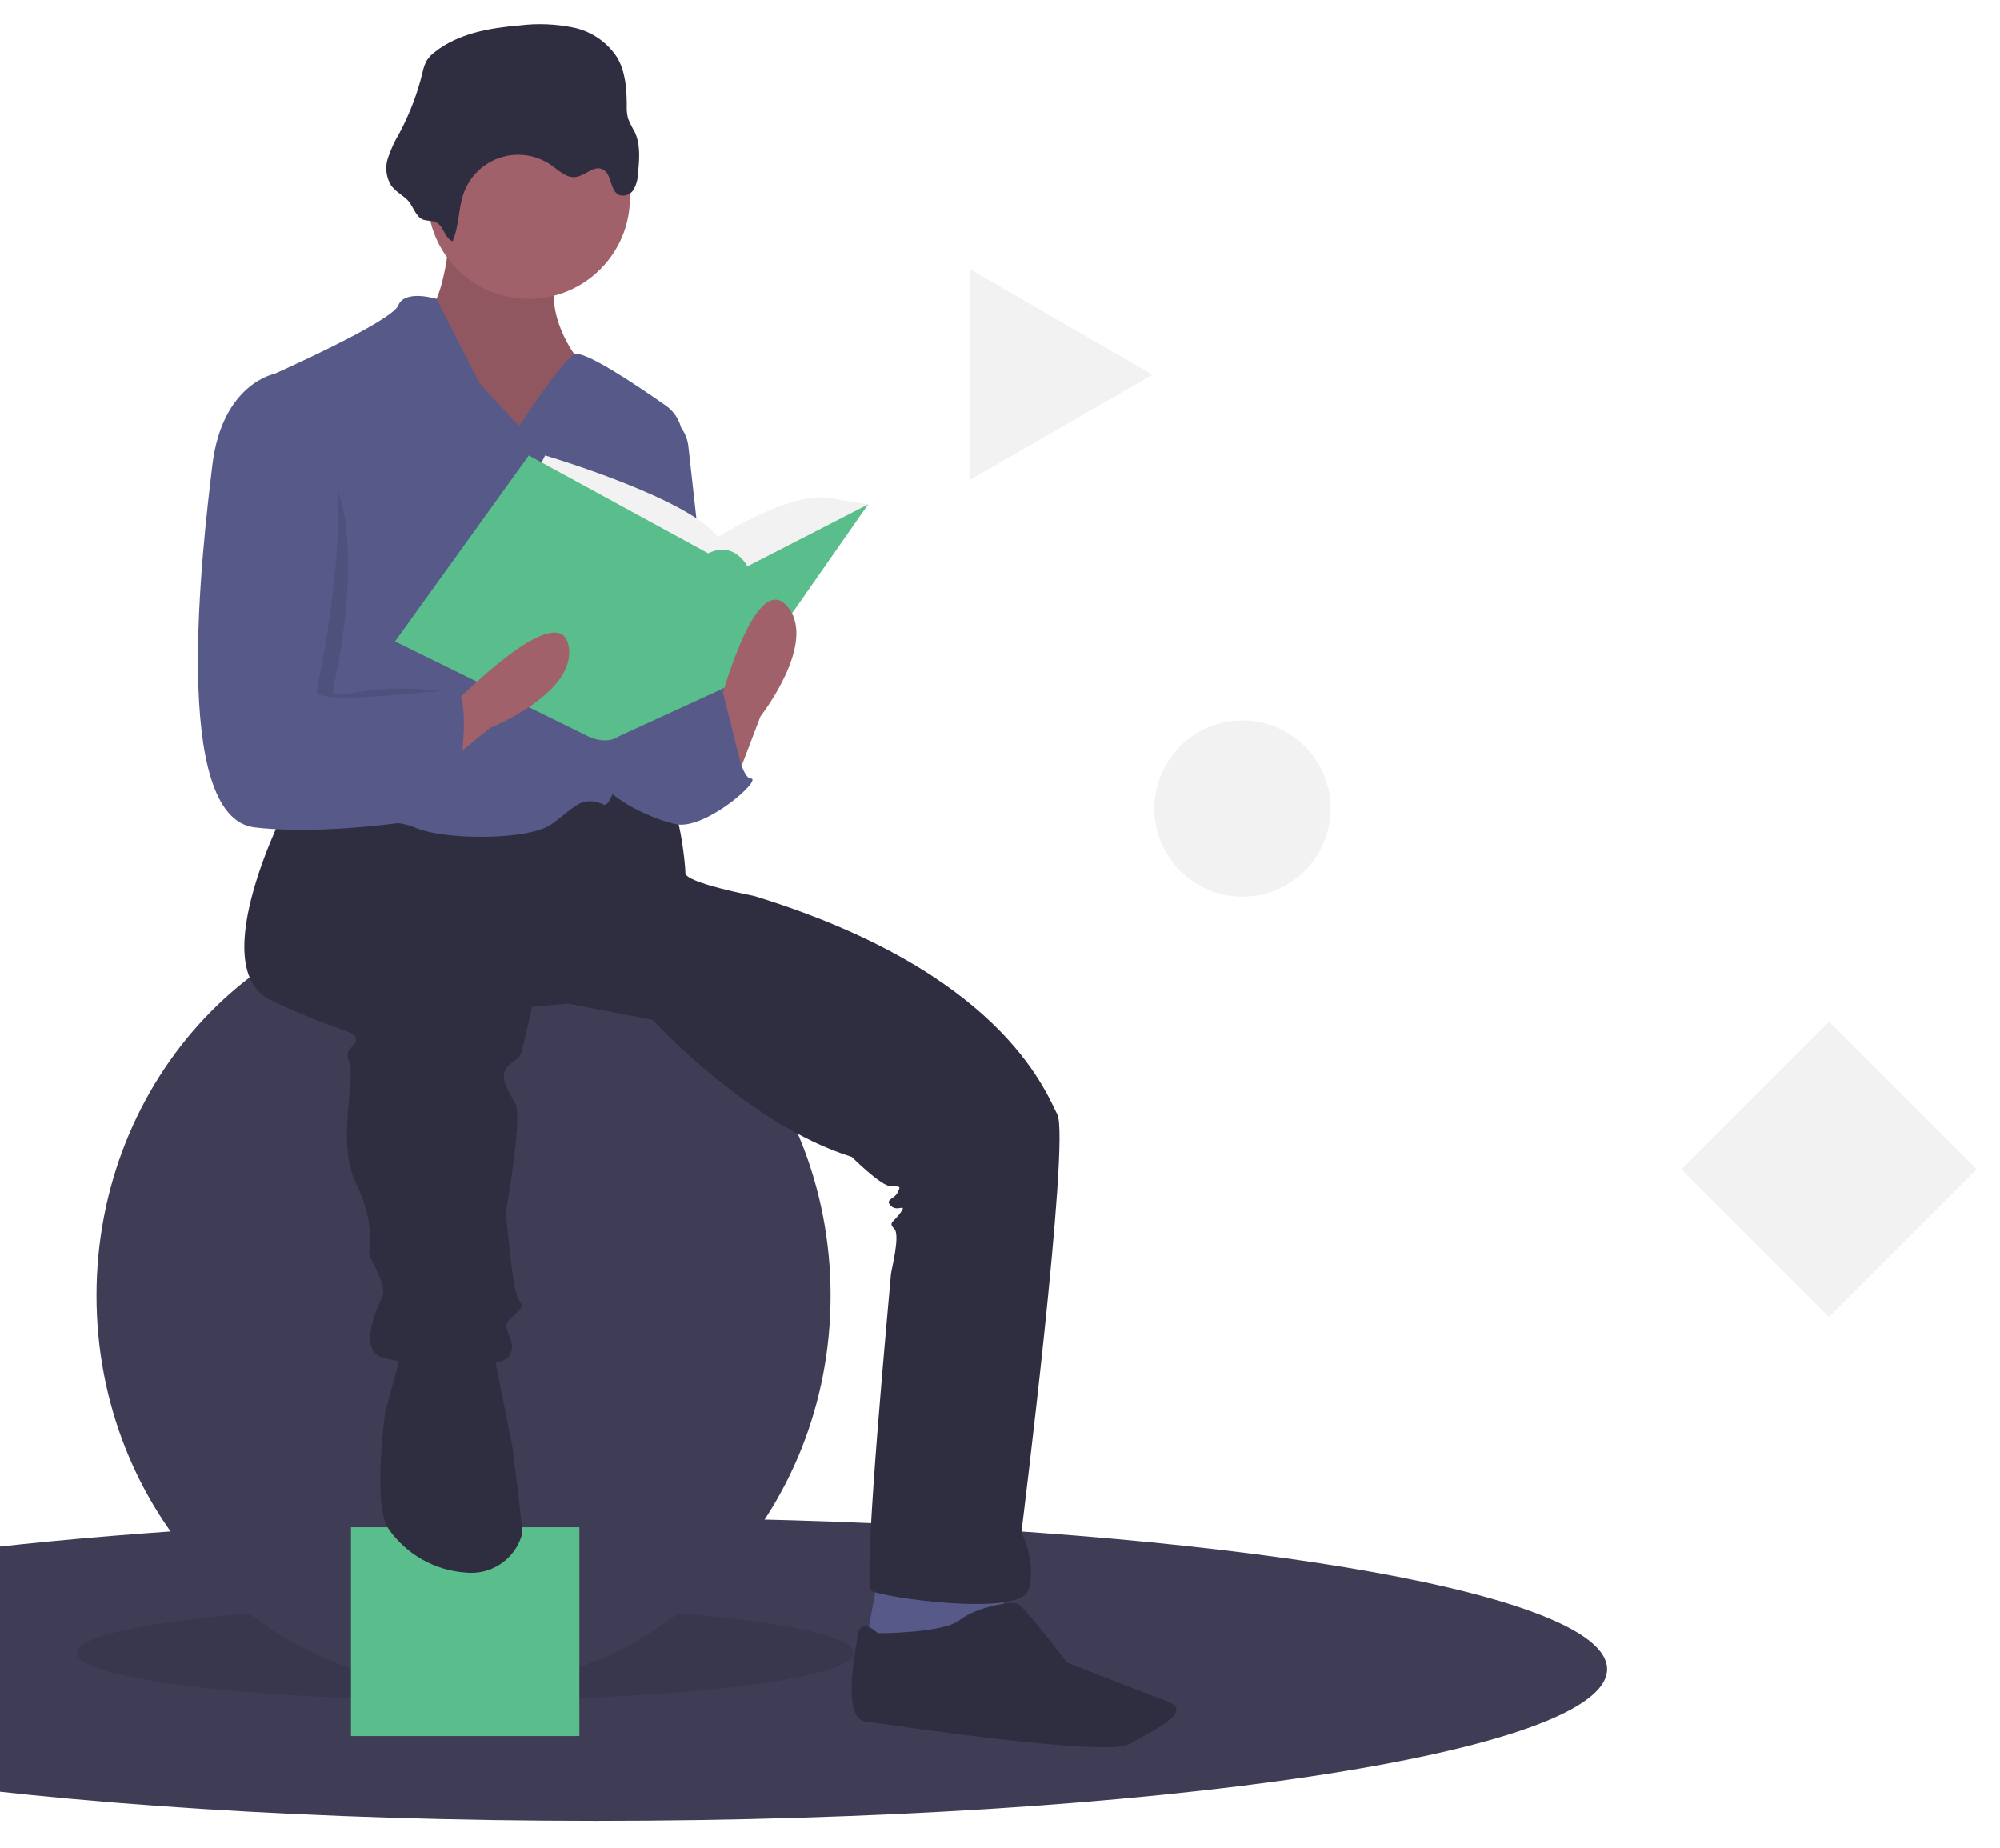 <svg width="356" height="329" viewBox="0 0 356 329" fill="none" xmlns="http://www.w3.org/2000/svg">
<g filter="url(#filter0_d_1_682)">
<path d="M286.061 293.109C286.061 308.023 205.461 320.109 106.03 320.109C6.599 320.109 -74.001 308.018 -74.001 293.109C-74.001 282.551 -33.601 273.409 25.283 268.967C49.564 267.132 76.998 266.104 106.03 266.104C117.964 266.104 129.63 266.278 140.904 266.609C223.643 269.047 286.061 279.984 286.061 293.109Z" fill="#3F3D56"/>
<path opacity="0.1" d="M82.801 298.627C120.969 298.627 151.91 294.857 151.91 290.206C151.91 285.555 120.969 281.785 82.801 281.785C44.633 281.785 13.692 285.555 13.692 290.206C13.692 294.857 44.633 298.627 82.801 298.627Z" fill="black"/>
<path d="M82.511 296.303C118.594 296.303 147.845 265.102 147.845 226.614C147.845 188.126 118.594 156.925 82.511 156.925C46.428 156.925 17.177 188.126 17.177 226.614C17.177 265.102 46.428 296.303 82.511 296.303Z" fill="#3F3D56"/>
<path d="M103.127 267.847H62.475V305.015H103.127V267.847Z" fill="#5ABD8C"/>
<path d="M156.265 276.848L153.942 289.624L169.042 291.947L178.915 286.14L178.334 276.848H156.265Z" fill="#575A89"/>
<path d="M80.187 37.001C80.187 37.001 79.026 50.358 76.122 50.939C73.218 51.52 82.51 74.75 82.51 74.75H96.446L107.48 71.85L102.253 59.074C102.253 59.074 95.284 49.782 100.511 42.232C105.738 34.682 80.187 37.001 80.187 37.001Z" fill="#A0616A"/>
<path opacity="0.1" d="M80.187 37.001C80.187 37.001 79.026 50.358 76.122 50.939C73.218 51.52 82.51 74.75 82.51 74.75H96.446L107.48 71.85L102.253 59.074C102.253 59.074 95.284 49.782 100.511 42.232C105.738 34.682 80.187 37.001 80.187 37.001Z" fill="black"/>
<path d="M51.151 139.212C51.151 139.212 36.051 168.249 48.251 174.057C60.451 179.865 63.351 179.284 63.351 181.026C63.351 182.768 61.028 182.187 62.19 185.091C63.352 187.995 59.867 199.61 63.351 206.578C66.835 213.546 65.674 218.778 65.674 218.778C65.896 219.803 66.289 220.783 66.835 221.678C67.996 224.001 68.577 225.743 67.996 226.905C67.415 228.067 63.931 235.616 67.415 237.358C70.899 239.1 88.903 240.258 90.645 237.358C92.387 234.458 88.903 232.712 90.645 230.97C92.387 229.228 93.545 228.647 92.387 227.486C91.229 226.325 90.064 211.806 90.064 211.806C90.064 211.806 92.964 194.964 91.806 192.642C90.648 190.32 88.906 187.996 90.064 186.254C91.222 184.512 92.387 185.093 92.964 182.77C93.541 180.447 94.706 175.22 94.706 175.22L101.094 174.639L116.194 177.539C116.194 177.539 133.036 196.123 151.619 201.93C151.619 201.93 156.846 207.157 158.588 207.157C160.33 207.157 160.33 207.157 159.749 208.318C159.168 209.479 157.426 209.479 158.588 210.641C159.75 211.803 161.488 210.06 160.33 211.802C159.172 213.544 158.007 213.544 159.168 214.702C160.329 215.86 158.587 222.252 158.587 222.832C158.587 223.412 153.36 278.003 155.103 279.164C156.846 280.325 181.236 283.81 182.979 279.164C184.722 274.518 181.818 268.711 181.818 268.711C181.818 268.711 190.529 199.022 188.206 194.376C185.883 189.73 177.753 168.832 134.2 155.473C134.2 155.473 122 153.15 122 151.408C122 149.666 120.839 138.632 118.516 138.051C116.193 137.47 102.836 136.89 102.836 136.89L86 142.116L62.77 138.051L51.151 139.212Z" fill="#2F2E41"/>
<path d="M71.477 236.778L68.577 247.231C68.577 247.231 66.254 264.073 69.158 268.138C70.737 270.403 72.808 272.28 75.217 273.629C77.625 274.978 80.308 275.764 83.064 275.927C85.181 276.121 87.3 275.587 89.072 274.413C90.844 273.239 92.162 271.495 92.808 269.47C92.895 269.228 92.949 268.975 92.969 268.718C92.969 267.557 91.227 253.618 91.227 253.618L88.327 239.099L87.746 235.034L71.477 236.778Z" fill="#2F2E41"/>
<path d="M156.266 286.721C156.266 286.721 153.366 283.821 152.782 286.721C152.198 289.621 149.882 301.821 153.943 302.401C158.004 302.981 196.918 308.789 200.983 306.466C205.048 304.143 212.598 300.659 207.952 298.916C203.306 297.173 189.952 291.947 189.952 291.947C189.952 291.947 182.402 282.074 181.241 281.494C180.08 280.914 173.691 282.075 170.788 284.394C167.885 286.713 156.266 286.721 156.266 286.721Z" fill="#2F2E41"/>
<path d="M94.125 49.197C104.068 49.197 112.128 41.137 112.128 31.194C112.128 21.251 104.068 13.191 94.125 13.191C84.182 13.191 76.122 21.251 76.122 31.194C76.122 41.137 84.182 49.197 94.125 49.197Z" fill="#A0616A"/>
<path d="M92.383 71.846L85.414 64.296L77.689 49.196C77.689 49.196 72.057 47.454 70.895 50.357C69.733 53.26 48.827 62.557 48.827 62.557C48.827 62.557 54.054 111.339 51.727 115.985C49.4 120.631 45.339 139.215 48.827 140.957C52.315 142.699 68.572 140.957 73.799 143.28C79.026 145.603 94.125 145.603 98.19 142.699C102.255 139.795 103.417 137.472 107.482 139.215C110.943 140.698 119.034 89.991 121.363 74.88C121.559 73.611 121.396 72.312 120.893 71.131C120.389 69.95 119.565 68.933 118.513 68.196C113.302 64.541 103.913 58.242 102.256 59.073C99.933 60.231 92.383 71.846 92.383 71.846Z" fill="#575A89"/>
<path d="M117.355 69.523C118.719 69.864 119.946 70.614 120.871 71.672C121.796 72.731 122.375 74.047 122.53 75.444L127.23 117.725C127.23 117.725 115.615 142.697 109.808 125.855C104.001 109.013 117.355 69.523 117.355 69.523Z" fill="#575A89"/>
<path d="M116.193 121.79L128.969 118.306C128.969 118.306 131.292 134.567 133.615 134.567C135.938 134.567 125.485 143.859 120.258 142.697C115.031 141.535 107.482 137.47 106.901 134.567C106.32 131.664 112.128 119.467 112.128 119.467L116.193 121.79Z" fill="#575A89"/>
<path d="M80.535 38.959C81.759 36.259 81.547 33.111 82.559 30.325C83.102 28.834 83.982 27.488 85.13 26.394C86.278 25.299 87.664 24.484 89.18 24.013C90.695 23.542 92.298 23.427 93.865 23.678C95.432 23.928 96.919 24.538 98.212 25.458C99.512 26.386 100.819 27.691 102.412 27.513C104.123 27.322 105.65 25.413 107.223 26.113C108.967 26.888 108.496 30.013 110.262 30.736C110.746 30.875 111.262 30.847 111.728 30.655C112.194 30.464 112.581 30.121 112.827 29.682C113.296 28.789 113.552 27.8 113.574 26.792C113.818 24.315 114.038 21.692 112.964 19.449C112.512 18.688 112.118 17.894 111.786 17.074C111.598 16.308 111.523 15.519 111.562 14.731C111.552 11.82 111.34 8.783 109.875 6.267C108.998 4.906 107.86 3.732 106.527 2.813C105.194 1.894 103.693 1.247 102.109 0.911C98.939 0.256 95.683 0.126 92.47 0.524C87.148 0.975 81.599 1.94 77.406 5.248C76.836 5.664 76.346 6.179 75.958 6.769C75.59 7.47 75.33 8.222 75.187 9C74.281 12.691 72.922 16.256 71.141 19.614C70.283 21.038 69.581 22.552 69.049 24.127C68.788 24.918 68.699 25.755 68.788 26.583C68.877 27.411 69.142 28.21 69.565 28.927C70.323 30.046 71.534 30.643 72.486 31.558C73.438 32.473 73.87 34.209 74.915 34.895C75.827 35.495 76.915 35.071 77.849 35.707C79.042 36.517 79.128 38.305 80.535 38.959Z" fill="#2F2E41"/>
<path d="M95.287 80.556L97.029 77.072C97.029 77.072 122.582 84.622 127.808 91.591C127.808 91.591 140.584 83.461 147.553 84.622L154.522 85.783L133.035 104.948L105.74 102.625L95.287 80.556Z" fill="#F2F2F2"/>
<path d="M94.126 77.072L70.316 110.172L104.579 127.015C104.579 127.015 107.779 128.757 110.246 127.015L133.036 116.562L154.524 85.783L133.033 96.815C133.033 96.815 130.71 92.169 126.064 94.492L94.126 77.072Z" fill="#5ABD8C"/>
<path d="M130.713 135.727L135.359 123.527C135.359 123.527 145.812 110.17 140.005 103.782C134.198 97.394 127.805 122.366 127.805 122.366L130.713 135.727Z" fill="#A0616A"/>
<path d="M77.108 133.781L87.246 125.562C87.246 125.562 102.99 119.252 101.171 110.813C99.352 102.374 81.298 120.77 81.298 120.77L77.108 133.781Z" fill="#A0616A"/>
<path opacity="0.1" d="M52.022 75.04H51.441C51.441 75.04 42.441 64.296 40.697 78.815C38.953 93.334 33.147 141.535 48.247 143.278C57.469 144.207 66.701 141.614 74.09 136.019C74.09 136.019 85.124 119.177 81.059 119.177C79.092 119.177 73.743 118.294 68.859 118.596C63.654 118.919 58.977 120.385 59.277 118.886C59.862 115.982 68.283 79.105 52.022 75.04Z" fill="black"/>
<path d="M51.15 63.715L48.827 62.554C48.827 62.554 39.535 64.296 37.793 78.815C36.051 93.334 30.243 141.535 45.343 143.278C60.443 145.021 80.768 140.955 80.768 140.955C80.768 140.955 84.833 118.887 80.768 118.887C76.703 118.887 55.796 121.787 56.377 118.887C56.958 115.987 67.411 67.781 51.15 63.715Z" fill="#575A89"/>
<path d="M122.292 129.049L128.692 119.234L132.741 135.434L122.292 140.083V129.049Z" fill="#575A89"/>
<path d="M221.155 155.602C229.815 155.602 236.835 148.582 236.835 139.922C236.835 131.262 229.815 124.242 221.155 124.242C212.495 124.242 205.475 131.262 205.475 139.922C205.475 148.582 212.495 155.602 221.155 155.602Z" fill="#F2F2F2"/>
<path d="M325.564 177.848L299.282 204.13L325.564 230.412L351.845 204.13L325.564 177.848Z" fill="#F2F2F2"/>
<path d="M205.135 62.683L188.841 72.09L172.547 81.497V43.869L188.841 53.276L205.135 62.683Z" fill="#F2F2F2"/>
</g>
<defs>
<filter id="filter0_d_1_682" x="-78.001" y="0.299" width="433.846" height="327.81" filterUnits="userSpaceOnUse" color-interpolation-filters="sRGB">
<feFlood flood-opacity="0" result="BackgroundImageFix"/>
<feColorMatrix in="SourceAlpha" type="matrix" values="0 0 0 0 0 0 0 0 0 0 0 0 0 0 0 0 0 0 127 0" result="hardAlpha"/>
<feOffset dy="4"/>
<feGaussianBlur stdDeviation="2"/>
<feComposite in2="hardAlpha" operator="out"/>
<feColorMatrix type="matrix" values="0 0 0 0 0 0 0 0 0 0 0 0 0 0 0 0 0 0 0.25 0"/>
<feBlend mode="normal" in2="BackgroundImageFix" result="effect1_dropShadow_1_682"/>
<feBlend mode="normal" in="SourceGraphic" in2="effect1_dropShadow_1_682" result="shape"/>
</filter>
</defs>
</svg>

